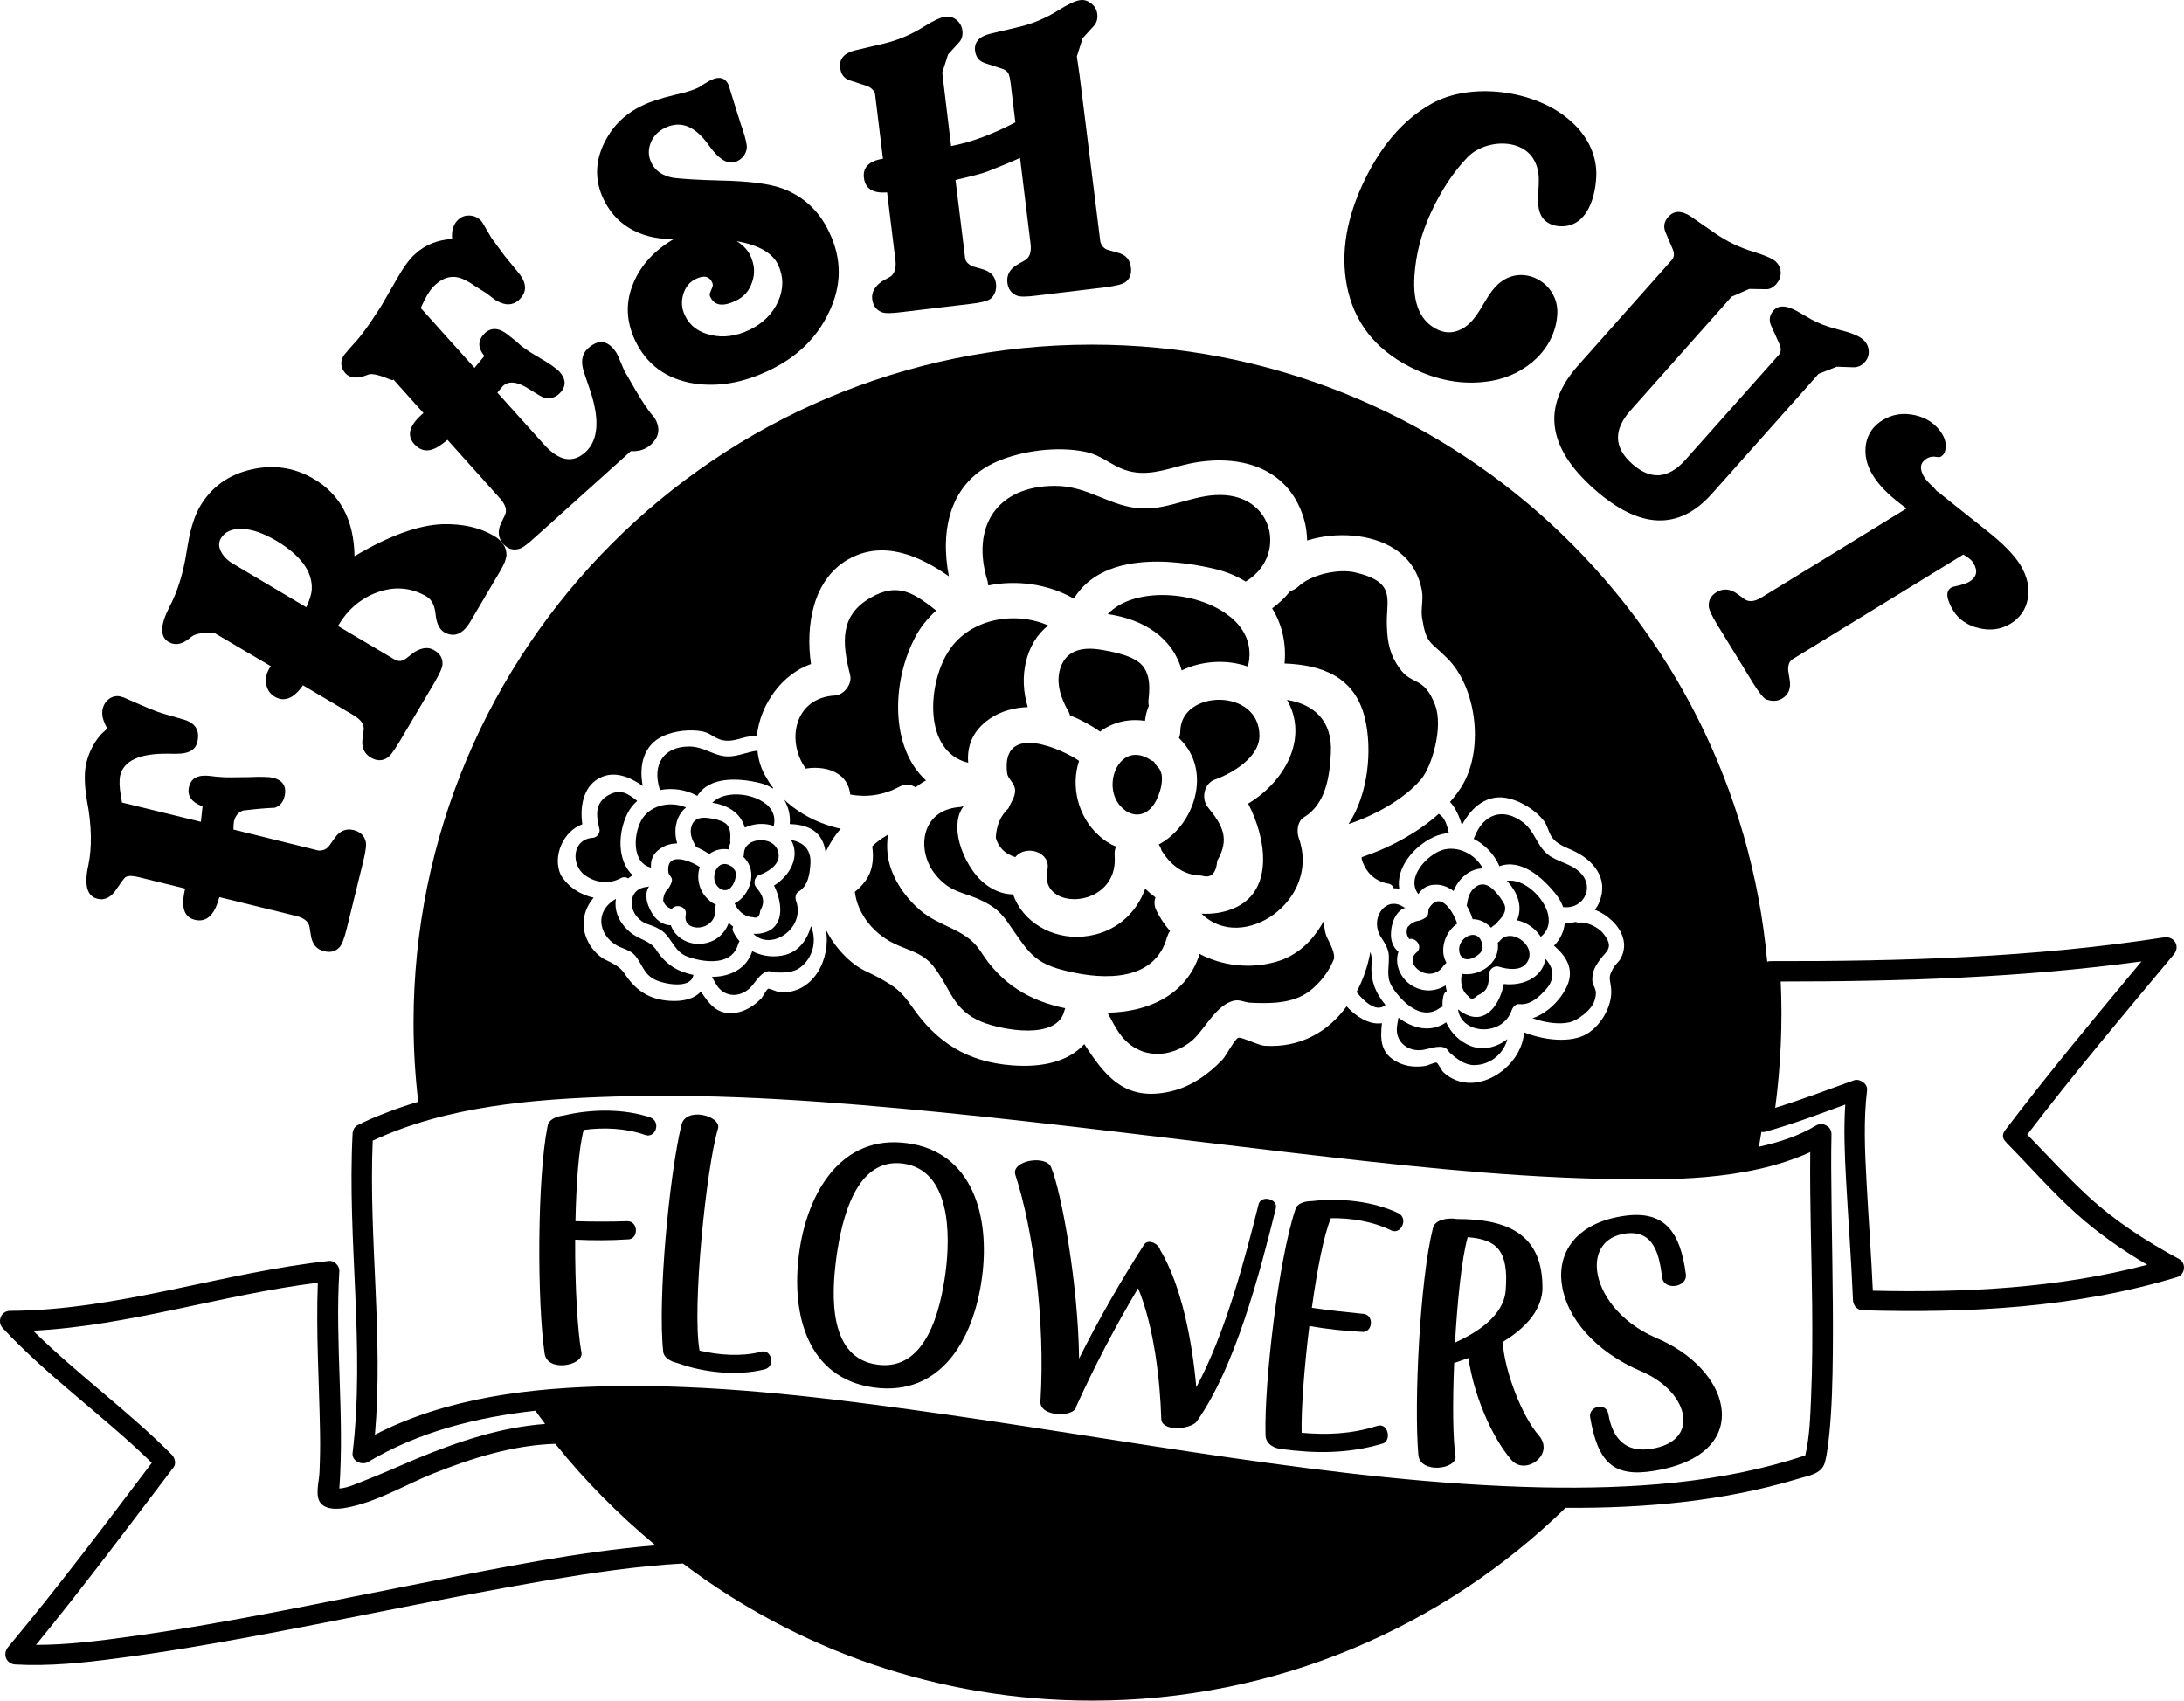 <?xml version="1.0" encoding="UTF-8" standalone="no"?>
<!-- Generator: Adobe Illustrator 21.0.0, SVG Export Plug-In . SVG Version: 6.00 Build 0)  -->

<svg
   xmlns:dc="http://purl.org/dc/elements/1.1/"
   xmlns:cc="http://creativecommons.org/ns#"
   xmlns:rdf="http://www.w3.org/1999/02/22-rdf-syntax-ns#"
   xmlns:svg="http://www.w3.org/2000/svg"
   xmlns="http://www.w3.org/2000/svg"
   xmlns:sodipodi="http://sodipodi.sourceforge.net/DTD/sodipodi-0.dtd"
   xmlns:inkscape="http://www.inkscape.org/namespaces/inkscape"
   version="1.1"
   id="Layer_1"
   x="0px"
   y="0px"
   viewBox="0 0 791.854 616.55"
   xml:space="preserve"
   sodipodi:docname="8018.svg"
   width="791.854"
   height="616.55"
   inkscape:version="0.92.3 (2405546, 2018-03-11)"><defs
   id="defs117" /><sodipodi:namedview
   pagecolor="#ffffff"
   bordercolor="#666666"
   borderopacity="1"
   objecttolerance="10"
   gridtolerance="10"
   guidetolerance="10"
   inkscape:pageopacity="0"
   inkscape:pageshadow="2"
   inkscape:window-width="640"
   inkscape:window-height="480"
   id="namedview115"
   showgrid="false"
   fit-margin-top="0"
   fit-margin-left="0"
   fit-margin-right="0"
   fit-margin-bottom="0"
   inkscape:zoom="0.27314815"
   inkscape:cx="395.83779"
   inkscape:cy="308"
   inkscape:window-x="0"
   inkscape:window-y="0"
   inkscape:window-maximized="0"
   inkscape:current-layer="Layer_1" />
<g
   id="g112"
   transform="translate(-36.162,-123.45)">
	<path
   d="m 68.2,437.1 c -1.6,7.2 -0.5,11.3 3.3,12.2 2.7,0.7 5.1,-0.6 7.1,-3.8 1.4,-2.1 2.4,-3.4 3,-4 1,-0.6 2.5,-0.6 4.6,-0.1 l 17.1,4.2 c -1.6,6.6 -0.5,10.3 3.4,11.3 3.9,1 6.7,-1.2 8.4,-6.3 l 0.6,-1.9 27.7,6.8 c 3,0.7 4.7,2.1 5,4.1 l 0.5,3.1 c 0.5,3.1 2.1,5 4.8,5.6 2.3,0.6 4.2,0.1 5.6,-1.5 0.8,-0.8 1.7,-3.1 2.6,-6.8 l 6,-24.4 c 0.9,-3.7 1.2,-6.1 0.8,-7.3 -0.6,-2 -2,-3.3 -4.3,-3.9 -2.8,-0.7 -5.1,0.3 -6.9,2.9 l -2,2.8 c -1,1.3 -2.3,1.8 -3.9,1.7 l -30.8,-7.6 c 0,-1.5 0.1,-2.5 0.2,-3 0.5,-2 1.6,-3.3 3.3,-3.9 5,-0.6 8.8,-0.9 11.5,-1 1.8,-0.6 3,-2 3.5,-4 0.9,-3.7 -0.5,-6 -4.3,-6.9 -1.2,-0.3 -4.1,-0.4 -8.7,-0.2 -5.3,0.1 -8.5,0.1 -9.5,0 -1.6,-0.1 -3,-0.2 -4.2,-0.4 -4.5,-0.6 -7.2,0.7 -7.9,3.9 -0.8,3.2 0.9,5.6 4.9,7.1 l -0.6,5.6 -28.6,-7 -0.4,-2.3 c -0.6,-3.3 -0.6,-5.8 -0.3,-7.4 1.3,-5.5 7.1,-8.1 17.3,-8 3.3,0.1 5.4,0 6.4,-0.3 2.3,-0.5 3.8,-1.8 4.3,-3.9 1,-4.2 -0.6,-6.9 -5,-8.2 l -7.3,-2.1 c -2.5,-0.7 -6.7,-2.5 -12.8,-5.2 -1,-0.5 -1.9,-0.8 -2.6,-1 -1.5,-0.4 -2.9,-0.1 -4.1,0.7 -1.3,0.9 -2.1,2.1 -2.5,3.7 -0.5,2.1 0.1,4.5 1.7,7.2 -1.2,1 -2.2,1.9 -2.9,2.8 -2.3,2.8 -3.8,6 -4.7,9.5 -0.8,3.2 -0.8,7.6 0.1,13.3 1.9,9.7 1.9,17.7 0.6,23.9 z"
   id="path2"
   inkscape:connector-curvature="0" />
	<path
   d="m 97.3,356.2 c 2.4,1.4 5,0.9 7.9,-1.6 1.2,-1.1 3.1,-1.6 5.6,-1.7 1.1,0 2.2,0.1 3.4,0.2 l 20.2,11.9 c -0.2,0.3 -0.3,0.5 -0.5,0.6 l -0.2,0.4 c -1,1.8 -1.4,3.6 -1,5.6 0.4,2 1.4,3.4 3,4.4 3.5,2.1 7,0.7 10.3,-4.1 l 18.4,10.9 c 2.7,1.6 3.9,3.4 3.6,5.4 l -0.4,3.1 c -0.4,3.1 0.6,5.4 3,6.8 2,1.2 4,1.3 5.8,0.2 1.1,-0.6 2.5,-2.5 4.5,-5.8 l 12.8,-21.6 c 1.9,-3.3 2.9,-5.5 2.9,-6.7 0.1,-2.1 -0.9,-3.8 -3,-5 -2.1,-1.3 -4.6,-1 -7.4,0.8 l -2.7,2.1 c -1.4,1.1 -2.8,1.3 -4.2,0.5 l -20.6,-12.2 c 3.4,-5.8 8.1,-9.9 14,-12.1 6.4,-2.4 12.5,-1.9 18.1,1.4 1.9,1.1 3,3.3 3.3,6.5 0.3,3.2 1.4,5.4 3,6.4 3.6,2.1 6.8,0.9 9.6,-3.8 l 10.8,-18.3 c 1.4,-2.4 2.2,-4.3 2.3,-5.8 0,-2.9 -1.5,-5.2 -4.6,-7 -5.1,-3 -11.3,-4.4 -18.6,-4.2 -8.6,0.3 -19.3,4.1 -31.9,11.6 -0.2,-13 -5.1,-22.4 -14.9,-28.1 -7,-4.1 -14.6,-5.2 -22.7,-3.3 -8.2,1.9 -14.3,6.4 -18.4,13.3 -1.9,3.3 -3.4,7.8 -4.4,13.7 l -0.5,2.9 c -1.2,7.7 -3.3,14.4 -6.2,19.9 -3.4,6.6 -3.5,10.8 -0.3,12.7 z m 18.9,-37.5 c 1.5,-2.5 4,-3.6 7.7,-3.5 3.7,0.1 7.8,1.6 12.3,4.2 8.9,5.3 13.3,11.2 13,17.7 -0.1,1.8 -0.8,4 -2,6.5 l -26.6,-15.8 c -2,-1.2 -3.5,-2.7 -4.3,-4.4 -0.9,-1.7 -0.9,-3.3 -0.1,-4.7 z"
   id="path4"
   inkscape:connector-curvature="0" />
	<path
   d="m 169.3,259.4 c 1,-0.5 2.4,-0.4 4.4,0.2 0.5,0.1 1.9,0.6 4.1,1.5 1,0.3 1.2,0.2 0.7,-0.4 l 11.2,12.5 -0.8,0.7 c -4.4,4 -5.3,7.5 -2.5,10.6 2.3,2.5 5,2.9 8.1,1.2 1.2,-0.7 2.5,-1.6 3.9,-2.8 l 19,21.2 c 2.1,2.3 2.7,4.4 1.8,6.2 l -1.4,2.9 c -1.3,2.8 -1,5.3 0.8,7.4 1.6,1.8 3.4,2.4 5.5,1.9 1.2,-0.2 3.2,-1.6 6,-4.2 L 264.9,287 c 2.9,0.2 5.3,-0.6 7.2,-2.3 3.2,-2.9 3.6,-6.2 1.3,-9.9 -2.1,-2.3 -4.3,-5.6 -6.8,-9.9 -1.5,-2.6 -2.9,-5 -4.1,-7.1 l -2.3,-5.4 c -0.4,-0.9 -1,-1.8 -1.8,-2.7 -2.7,-3 -5.7,-3 -9.1,0.1 -2.2,2 -2.7,4.9 -1.3,8.9 l 2.1,6.2 c 3.6,10.7 3,18.2 -1.7,22.5 -4.6,4.1 -9.5,3.2 -14.8,-2.6 l -17.1,-19 c 1.1,-1.4 1.8,-2.2 2.1,-2.5 2.1,-1.9 5.4,-1.5 9.7,1.4 2.7,1.7 4.4,2.7 5.1,2.9 2,0.5 3.8,0.1 5.3,-1.2 2.8,-2.5 2.9,-5.3 0.3,-8.2 -1.2,-1.3 -3.7,-3 -7.5,-5.2 -3.8,-2.2 -6.4,-4 -7.8,-5.5 -1.3,-1 -2.3,-1.8 -2.9,-2.3 -3.4,-2.9 -6.3,-3.2 -8.7,-1.1 -2.7,2.5 -2.9,5.3 -0.3,8.4 l -3.6,4.3 -19.5,-21.7 c 1.9,-4.2 3.6,-7 5.3,-8.4 3.5,-3.2 7.2,-3.7 11,-1.6 1.6,0.8 2.6,1.5 3.3,2 2.5,1.6 4,2.5 4.3,2.7 2.3,1.8 3.5,2.7 3.7,2.7 3.1,1.8 5.7,1.7 7.9,-0.2 3.1,-2.8 3.1,-6.1 0,-9.9 l -5,-6.1 -4.8,-6.5 -2.7,-4.6 c -0.5,-0.9 -0.9,-1.5 -1.1,-1.7 -1,-1.1 -2.4,-1.8 -4,-1.9 -1.6,-0.1 -3,0.3 -4.2,1.4 -1.8,1.6 -2.6,4 -2.3,7.1 -5.3,0.3 -9.8,2.1 -13.5,5.5 -1.9,1.7 -3.9,4.4 -6.1,8.2 l -6,10.4 c -0.7,1.2 -2.1,3.2 -4,6.1 -2,2.9 -3.6,5 -4.9,6.5 -2.4,2.6 -3.9,4.4 -4.7,5.4 -1.5,2.3 -1.3,4.5 0.5,6.6 1.7,1.8 4.4,2 7.9,0.6 z"
   id="path6"
   inkscape:connector-curvature="0" />
	<path
   d="m 271,209 c 2.4,0.7 5.5,1.1 9.3,1.2 -6.9,4.1 -11.7,9.3 -14.4,15.7 -3,6.9 -2.8,13.8 0.5,20.9 4.2,8.9 11.4,14.1 21.5,15.7 8.8,1.3 17.9,-0.3 27.2,-4.8 9.9,-4.7 17.1,-11.6 21.5,-20.8 4.8,-9.8 4.9,-19.5 0.2,-29.3 -3.6,-7.6 -9.2,-12.9 -16.9,-15.8 -4.6,-1.7 -12.1,-2.7 -22.5,-2.9 -8.4,-0.2 -14.1,-0.6 -17.2,-1 -3.8,-0.7 -6.5,-2.5 -7.9,-5.5 -1.1,-2.3 -1.2,-4.7 -0.2,-7.2 1,-2.5 2.8,-4.3 5.4,-5.5 5.6,-2.6 10.8,-0.5 15.7,6.5 3.8,5.3 7.2,7.2 10.2,5.7 1.9,-0.9 3.1,-2.4 3.5,-4.5 0.2,-1.1 -0.3,-3.5 -1.5,-7.1 -0.2,-0.4 -0.8,-2.3 -1.9,-5.8 -1.9,-6.1 -3,-9.6 -3.2,-10.3 -1.2,-2.6 -3.4,-3.2 -6.4,-1.7 l -0.4,0.2 -3.1,1.8 c 0,0.1 -0.4,0.4 -1,0.7 -1.5,0.7 -3.2,1.3 -5.1,1.8 l -3.7,0.9 c -4.9,1.2 -8.7,2.4 -11.5,3.8 -6.6,3.1 -11.3,7.9 -14.3,14.5 -2.9,6.5 -2.9,13 0.2,19.5 3.3,6.8 8.6,11.2 16,13.3 z m 12.9,21.1 c 0.8,-2.6 2.3,-4.5 4.7,-5.6 2.8,-1.3 4.7,-0.9 5.7,1.2 0.4,0.7 0.4,1.5 0,2.2 l -0.6,1.5 c -0.3,0.6 -0.3,1.2 0,1.7 1.5,3.2 4.6,3.6 9.2,1.4 3,-1.4 5,-3.7 6,-6.9 1.1,-3.2 0.8,-6.3 -0.7,-9.5 -0.9,-1.9 -2.5,-3.7 -4.9,-5.2 8,1.4 13,4.3 15,8.6 2,4.3 2,8.7 0,13.2 -2,4.5 -5.5,8 -10.5,10.4 -4.7,2.2 -9.4,2.9 -13.9,1.8 -4.5,-1 -7.7,-3.4 -9.4,-7.1 -1.2,-2.4 -1.4,-5 -0.6,-7.7 z"
   id="path8"
   inkscape:connector-curvature="0" />
	<path
   d="m 344.3,152.6 6.1,2 c 1.5,0.5 2.5,1.5 3,2.7 l 2.9,23.7 c -5.1,0.8 -7.4,3.2 -6.9,7 0.5,3.9 3.3,5.6 8.4,5.2 l 3,24.5 c 0.4,3 -0.3,5 -1.9,6.1 l -2.9,1.6 c -2.7,1.9 -3.9,4 -3.6,6.5 0.3,2.3 1.4,3.9 3.4,4.7 1.1,0.5 3.5,0.5 7.3,0 l 25.1,-3 c 3.6,-0.4 5.9,-1 7.1,-1.8 1.6,-1.4 2.2,-3.2 2,-5.4 -0.3,-2.8 -2,-4.6 -5.1,-5.4 l -3.1,-0.9 c -1.8,-0.7 -2.8,-1.7 -3,-3 l -3.5,-28.4 c 6,-1.4 10,-2.4 11.9,-3.2 4.3,-1.7 8.2,-3.3 11.5,-4.8 l 3.8,31 c 0.4,3.1 -0.3,5.1 -2,6.1 l -2.8,1.6 c -2.7,1.6 -3.9,3.7 -3.6,6.5 0.3,2.3 1.4,3.9 3.4,4.7 1.1,0.5 3.5,0.5 7.3,0 l 24.9,-3 c 3.8,-0.5 6.1,-1.1 7.1,-1.8 1.7,-1.2 2.4,-3 2.1,-5.4 -0.3,-2.9 -2,-4.7 -5,-5.4 l -3.2,-0.9 c -1.5,-0.4 -2.5,-1.5 -2.9,-3.1 l -7.5,-60.2 -1,-6.9 2.1,-6.6 4,-4.4 c 1.1,-1.2 1.5,-2.6 1.3,-4.4 -0.2,-1.5 -0.9,-2.8 -2.2,-3.8 -1.3,-1 -2.6,-1.4 -4,-1.2 -1.7,0.2 -4.4,1.5 -8.1,3.8 -4.3,2.7 -9,4.7 -14,5.9 l -10.6,2.5 c -4,1 -5.8,3.1 -5.4,6.2 0.3,2.2 1.4,3.7 3.5,4.4 l 6.1,2 c 1.6,0.5 2.6,1.4 2.8,2.8 0.1,0.1 0.3,1 0.5,2.6 l 1.7,14.1 c -8.2,4.3 -15.9,7.2 -23.3,8.6 l -3.2,-26.6 2.1,-6.6 4,-4.4 c 1,-1.1 1.4,-2.5 1.2,-4.3 -0.2,-1.5 -0.9,-2.8 -2.1,-3.8 -1.2,-1 -2.6,-1.4 -4.1,-1.2 -1.7,0.2 -4.4,1.5 -8.1,3.8 -4.3,2.7 -9,4.7 -14,5.9 l -10.6,2.5 c -4,1 -5.8,3.1 -5.4,6.2 0.2,2.5 1.4,4 3.5,4.7 z"
   id="path10"
   inkscape:connector-curvature="0" />
	<path
   d="m 549.9,257.7 c 9.1,4.1 18.1,5.4 27.2,3.8 12,-2.1 23.1,-11.4 23.7,-24.4 0.5,-11.3 -12.9,-18.6 -21.6,-10.5 -5.4,5 -7.1,14.2 -14.6,16.8 -2.3,0.8 -4.6,0.7 -6.9,-0.3 -6.5,-2.9 -9.4,-9.5 -8.7,-19.7 0.5,-7.6 2.4,-15.1 5.9,-22.7 3.7,-8.1 8.2,-14.9 13.4,-20.3 4.3,-4.4 12.1,-6.1 17.9,-4 4.5,1.6 7,5.1 7.7,9.7 0.8,4.9 -1.3,11.2 1.1,15.6 1.8,3.3 6,4.3 9.5,3.6 3.1,-0.6 5.3,-2.5 6.9,-5 2.3,-3.6 3.3,-8.5 3.5,-12.5 0.5,-8.4 -3.6,-15.8 -10,-21.1 -12.7,-10.8 -35.7,-13.5 -49.6,-5.7 -10.6,5.9 -19,15.9 -25.4,29.9 -6.2,13.8 -7.8,26.5 -4.9,38.4 3.2,12.9 11.5,22.3 24.9,28.4 z"
   id="path12"
   inkscape:connector-curvature="0" />
	<path
   d="m 642.6,213.7 c 0.7,1.6 0.6,2.9 -0.2,3.9 l -34.2,38.5 c -13,14.7 -11.1,29.5 5.9,44.6 16.5,14.7 30.8,15.2 42.8,1.7 l 34,-38.2 4.6,-5.2 6.6,-2.6 6.1,0.2 c 1.6,0 3,-0.6 4.1,-1.9 1,-1.1 1.5,-2.5 1.4,-4.1 -0.1,-1.6 -0.8,-2.9 -2,-4 -1.5,-1.4 -4.6,-2.6 -9.1,-3.7 -3.9,-1 -7.1,-2.2 -9.6,-3.6 l -5.2,-3 c -3.9,-2.2 -6.8,-2.3 -8.6,-0.3 -1.5,1.7 -1.8,3.6 -0.8,5.7 l 2.8,6.2 c 0.8,1.7 0.8,3.1 0,4.1 l -33.9,38.1 c -6.2,7 -12.7,7.5 -19.4,1.5 -6.6,-5.9 -6.8,-12.3 -0.6,-19.3 L 664,231 l 6.4,-2.8 5.9,0.1 c 1.5,0.1 2.8,-0.6 4,-2 1,-1.2 1.5,-2.5 1.5,-4.1 -0.1,-1.6 -0.7,-2.9 -1.8,-3.9 -1.3,-1.2 -4,-2.3 -8.2,-3.6 -4.9,-1.5 -9.5,-3.7 -13.7,-6.6 l -8.8,-6.1 c -3.4,-2.3 -6.2,-2.3 -8.3,0.1 -1.5,1.7 -1.8,3.5 -1,5.5 z"
   id="path14"
   inkscape:connector-curvature="0" />
	<path
   d="m 715.3,295.9 c 2,3.3 5.4,6.8 10,10.3 l 2.1,1.6 -52.3,32.1 c -2.7,1.7 -4.8,1.9 -6.4,0.8 l -2.6,-1.9 c -2.6,-1.9 -5.1,-2.1 -7.5,-0.7 -2,1.2 -3,2.9 -2.9,5 0,1.2 1,3.4 3,6.7 l 13.2,21.5 c 2,3.2 3.5,5.1 4.6,5.7 2.2,0.8 4.1,0.7 5.8,-0.3 2.4,-1.4 3.3,-3.8 2.7,-7 l -0.5,-3.2 c -0.1,-1.9 0.4,-3.3 1.5,-4 l 62,-38 c 1.9,1.1 3.1,2.1 3.6,3 1.8,2.9 1.3,5.2 -1.5,6.9 -0.9,0.5 -2.5,1.1 -5,1.6 -0.6,0.1 -1.1,0.3 -1.5,0.5 -2.1,1.3 -1.8,4.1 0.8,8.4 2,3.2 5.1,5.3 9.3,6.3 4.2,1 8,0.4 11.2,-1.5 3.7,-2.2 5.8,-5.3 6.5,-9.3 0.7,-3.9 -0.2,-7.9 -2.7,-12.1 -2.3,-3.7 -6.4,-7.9 -12.4,-12.6 l -17.7,-14.1 c 0.3,0.5 -0.2,-0.1 -1.6,-1.7 -1.5,-1.3 -2.6,-2.5 -3.2,-3.5 -1.8,-3 -1.5,-5.2 0.9,-6.7 0.8,-0.5 1.7,-0.7 2.6,-0.7 l 2,0.2 c 0.1,0 0.4,-0.1 0.7,-0.3 1,-0.6 1.5,-1.7 1.6,-3.3 0.1,-1.6 -0.3,-3.2 -1.2,-4.7 -2.2,-3.6 -5.5,-5.9 -9.8,-6.9 -4.4,-1 -8.3,-0.4 -11.9,1.8 -3.3,2 -5.3,4.9 -6,8.6 -0.6,3.9 0.2,7.7 2.6,11.5 z"
   id="path16"
   inkscape:connector-curvature="0" />
	<path
   d="m 420.6,365.7 c -1.7,5.4 0.2,10.9 2.9,15.6 0.3,0.5 0.5,1 0.6,1.5 4,1.6 7.7,3.6 10.9,5.9 4.7,-3.5 10.5,-4.8 16.3,-3.9 0.2,-2 0.7,-3.8 1.4,-5.5 -0.2,-0.7 -0.2,-1.5 -0.1,-2.4 0.6,-5.2 0.5,-11.1 -4.6,-14.1 -3.3,-2 -8.5,-3.1 -12.1,-3.7 -6.6,-1.2 -13,-0.4 -15.3,6.6 z"
   id="path18"
   inkscape:connector-curvature="0" />
	<path
   d="m 482.5,347.3 c -0.1,-0.1 -0.3,-0.2 -0.4,-0.3 -11.8,-9.6 -35,-10.9 -44.3,-0.9 13,1.8 23.7,8.7 26.8,20.4 7.2,-3.5 16.2,-4.1 24,-1.4 1.9,-7.4 -0.9,-13.4 -6.1,-17.8 z"
   id="path20"
   inkscape:connector-curvature="0" />
	<path
   d="m 454.6,399.6 c -0.5,-0.2 -0.9,-0.4 -1.4,-0.7 -10.8,-7.1 -17.8,8.8 -10.9,16.7 3.9,4.4 9.1,4.2 12.3,-0.6 2,-3 4.5,-10.4 1.4,-13.4 -0.6,-0.6 -1.1,-1.3 -1.4,-2 z"
   id="path22"
   inkscape:connector-curvature="0" />
	<path
   d="m 516.6,461.2 c -0.3,-1.4 -0.4,-2.8 -0.3,-4.2 -3.8,7.2 -9.6,13 -17.7,15.2 -9.3,2.6 -19.3,1.4 -27.5,-2.9 -4.7,14.9 -18.7,21.1 -33.4,21.3 1.6,2.9 3.1,6 5.1,8.5 6.9,8.6 18.1,8.1 25.8,1.4 4.3,-3.8 8.7,-13.1 15.2,-14.3 2.1,-0.4 3.9,0.8 5.9,0.8 6.9,0.3 15,0.4 21.1,-4.1 4.2,-3.2 7.3,-7.4 9.1,-12 0,-1.8 -0.4,-2.9 -1.4,-5.1 -0.9,-2 -1.5,-2.7 -1.9,-4.6 z"
   id="path24"
   inkscape:connector-curvature="0" />
	<path
   d="m 564.5,458.3 c -0.9,-3 -5.8,-12.6 -10.2,-5.6 -0.5,0.8 0,2 -0.7,2.9 -0.7,0.9 -1.7,1.1 -2.6,1.6 -1.7,0.1 -3.2,0.9 -4.5,2.4 -0.6,1.5 -0.4,2.9 0.6,4.3 2.6,-0.6 5,2.9 2.7,4.8 -5.3,4.4 5.1,12 9.8,4.8 0.3,-0.4 0.7,-0.7 1,-1 -0.5,-0.9 -0.9,-2 -1.1,-3.2 -0.5,-4.2 1.5,-8.6 5,-11 z"
   id="path26"
   inkscape:connector-curvature="0" />
	<path
   d="m 464.1,388.6 c 0,0.9 -0.2,1.7 -0.5,2.4 0.1,0.1 0.2,0.1 0.2,0.2 12.3,12 5.1,31.8 -7.5,38.4 0.4,0.6 0.8,1.4 1,2.2 3.7,5.9 8.5,9 14.5,9.1 3.4,1.1 5.3,-0.7 5.7,-5.4 4.6,-7.9 2,-12.8 -3.4,-19.4 -2.5,-3.1 -1.4,-8.6 2.5,-10 6.1,-2.2 16.1,-7.9 16.2,-15.8 0.1,-17.6 -28.6,-16.9 -28.7,-1.7 z"
   id="path28"
   inkscape:connector-curvature="0" />
	<path
   d="m 533.5,472.4 c 0.1,-1.4 -0.1,-2.7 -0.5,-3.8 -0.9,5.1 -2.6,10 -5,14.5 2.4,3.1 7,7.5 10.2,4.9 0.1,-0.1 0.2,-0.1 0.3,-0.2 -3.7,-4.4 -5.6,-9.2 -5,-15.4 z"
   id="path30"
   inkscape:connector-curvature="0" />
	<path
   d="m 596.8,482 c 3.4,-3.9 2.6,-7.8 -0.3,-10.9 -1.1,6.9 -8.4,9.9 -15.1,9.1 -1.2,6.2 -5.4,13.7 -12.3,11.6 -1.6,-0.5 -3,-1.3 -4.3,-2.4 1.1,9.1 16.2,10.1 19.5,0.2 0.4,-1.1 1.5,-2.3 2.8,-2.1 4,0.4 7.2,-2.7 9.7,-5.5 z"
   id="path32"
   inkscape:connector-curvature="0" />
	<path
   d="m 558.2,488.9 c 0.3,-0.2 0.7,-0.4 1,-0.5 -0.1,-1.3 0,-2.6 0.3,-3.9 0.2,-0.8 0.6,-1.4 1.2,-1.7 -0.2,-0.7 -0.3,-1.4 -0.4,-2.1 -3.7,2.3 -8.3,2.6 -12.5,-0.1 -4.1,-2.7 -6.1,-7.8 -4.6,-12.1 -1.9,-1.5 -2.9,-4 -2.7,-6.9 0.1,-2.5 0.9,-5.4 2.6,-7.3 0.9,-1 1.7,-1.5 2.6,-1.7 -0.3,-0.1 -0.6,-0.2 -0.8,-0.4 -5,-3.2 -9.5,1.2 -9.5,6.2 0.1,3.8 1.8,4.9 3.2,7.7 1.1,2.2 1.2,3.5 1.1,5.8 -0.3,5.3 -0.7,7.2 2.7,11.5 3.8,4.8 9.9,9.8 15.8,5.5 z"
   id="path34"
   inkscape:connector-curvature="0" />
	<path
   d="m 274.2,468 c -2.3,-3.7 -6.4,-3.8 -9.7,-6.7 -2.6,-2.2 -4.7,-5.3 -5.1,-8.8 -0.1,-1.1 -0.1,-2.2 0.1,-3.2 -0.1,0.1 -0.2,0.2 -0.3,0.2 -8.2,4.9 -5.5,14.3 2,17.4 2.2,0.9 4,1.4 5.5,3.3 2.7,3.5 3,6.9 7.8,8.8 2.9,1.2 11.9,3 13,-1.8 0,-0.1 0.1,-0.2 0.1,-0.3 -5.6,-1.1 -10,-3.7 -13.4,-8.9 z"
   id="path36"
   inkscape:connector-curvature="0" />
	<path
   d="m 276.6,449.9 c 0.4,1.5 1.5,2.6 3.1,3.1 1.6,-2.1 5.7,-0.8 5.1,2.1 -1.4,6.7 11.4,6.3 10.7,-2.3 0,-0.5 0.1,-1 0.2,-1.4 -1,-0.4 -1.9,-1 -2.8,-1.9 -3.2,-2.9 -4.4,-7.7 -3,-11.7 -2.5,-1.8 -12.4,-6.3 -11.4,1.9 0.1,1 1.2,1.5 1.3,2.7 0,1.1 -0.6,1.9 -1.1,2.9 -1.3,1.2 -2,2.7 -2.1,4.6 z"
   id="path38"
   inkscape:connector-curvature="0" />
	<path
   d="m 296.3,444.8 c 1.7,1.9 4,1.9 5.4,-0.3 0.9,-1.3 2,-4.5 0.6,-5.9 -0.3,-0.3 -0.5,-0.6 -0.6,-0.9 -0.2,-0.1 -0.4,-0.2 -0.6,-0.3 -4.7,-3 -7.8,4 -4.8,7.4 z"
   id="path40"
   inkscape:connector-curvature="0" />
	<path
   d="m 298.8,421.7 c -1.4,-0.9 -3.7,-1.4 -5.3,-1.6 -2.8,-0.5 -5.7,-0.2 -6.6,2.9 -0.8,2.4 0.1,4.8 1.3,6.8 0.1,0.2 0.2,0.4 0.3,0.7 1.7,0.7 3.4,1.6 4.8,2.6 2.1,-1.6 4.6,-2.1 7.1,-1.7 0.1,-0.9 0.3,-1.7 0.6,-2.4 -0.1,-0.3 -0.1,-0.7 -0.1,-1 0.2,-2.4 0.1,-5 -2.1,-6.3 z"
   id="path42"
   inkscape:connector-curvature="0" />
	<path
   d="m 594.8,463.1 c 2.6,-2.1 3.3,-4.9 2.7,-7.8 0,-0.1 0,-0.1 0,-0.2 -1.5,-6.5 -9.1,-13.3 -15,-12.3 4,4.2 5.8,9.4 3.7,14.3 3.5,0.7 6.7,3 8.6,6 z"
   id="path44"
   inkscape:connector-curvature="0" />
	<path
   d="m 303.8,465.7 c 0.1,-0.4 0.3,-0.7 0.5,-1 -0.9,-1 -1.6,-2.1 -2.2,-3.3 -0.4,-0.8 -0.4,-1.4 -0.1,-2 -0.6,-0.4 -1.1,-0.9 -1.6,-1.4 -1.5,4.1 -5,7.2 -9.9,7.6 -4.9,0.5 -9.7,-2.4 -11.1,-6.7 -2.4,0 -4.8,-1.4 -6.4,-3.7 -1.4,-2.1 -2.6,-4.8 -2.5,-7.4 0.1,-1.3 0.5,-2.2 1,-3 -0.3,0.1 -0.5,0.2 -0.9,0.2 -6,0.6 -6.7,6.9 -3.6,10.7 2.4,2.9 4.5,2.7 7.3,4.1 2.2,1.1 3.1,2 4.5,3.9 3.1,4.4 3.9,6.1 9.3,7.4 5.9,1.5 13.8,1.6 15.7,-5.4 z"
   id="path46"
   inkscape:connector-curvature="0" />
	<path
   d="m 321,469.6 c -4.1,1.1 -8.4,0.6 -12.1,-1.3 -2.1,6.5 -8.2,9.3 -14.6,9.3 0.7,1.3 1.4,2.6 2.2,3.7 3,3.8 7.9,3.6 11.3,0.6 1.9,-1.6 3.8,-5.7 6.7,-6.3 0.9,-0.2 1.7,0.3 2.6,0.4 3,0.1 6.6,0.2 9.2,-1.8 4.7,-3.5 6.1,-9.8 3.9,-15 -1.3,4.9 -4.4,9.1 -9.2,10.4 z"
   id="path48"
   inkscape:connector-curvature="0" />
	<path
   d="m 397.2,427.2 c 1,3.5 3.3,5.8 7.1,7 3.7,-4.7 13.1,-1.9 11.6,4.7 -3.3,15.3 26,14.3 24.4,-5.3 -0.1,-1.2 0.1,-2.3 0.5,-3.2 -2.2,-0.9 -4.4,-2.3 -6.5,-4.3 -7.2,-6.6 -10,-17.5 -6.9,-26.8 -5.8,-4.1 -28.3,-14.4 -26.1,4.4 0.3,2.3 2.8,3.5 2.9,6.2 0.1,2.5 -1.5,4.4 -2.4,6.6 -2.9,2.7 -4.4,6.3 -4.6,10.7 z"
   id="path50"
   inkscape:connector-curvature="0" />
	<path
   d="m 459.3,463.2 c 0.3,-0.9 0.6,-1.6 1.1,-2.2 -2,-2.3 -3.7,-4.8 -5,-7.5 -0.8,-1.7 -0.8,-3.3 -0.3,-4.7 -1.3,-1 -2.6,-2 -3.7,-3.2 -3.4,9.4 -11.3,16.4 -22.6,17.4 -11.2,1 -22,-5.4 -25.3,-15.3 -5.4,0 -10.9,-3.2 -14.6,-8.5 -3.3,-4.7 -5.9,-10.9 -5.6,-16.8 0.1,-3.1 1.1,-5.1 2.3,-6.8 -0.6,0.3 -1.2,0.5 -2,0.5 -13.6,1.3 -15.3,15.7 -8.3,24.4 5.4,6.7 10.3,6.3 16.7,9.4 5,2.4 7.2,4.5 10.2,8.9 7,10 8.8,14 21.2,16.8 13.4,3.2 31.5,3.6 35.9,-12.4 z"
   id="path52"
   inkscape:connector-curvature="0" />
	<path
   d="m 488.7,414.8 c 6.7,12.8 9.6,32.2 -5.8,38.2 -3.6,1.4 -7.3,1.9 -11.1,1.7 14.8,14.7 43.3,-4.9 35.3,-27.3 -0.9,-2.5 -0.6,-6.2 1.9,-7.7 7.9,-4.8 9.3,-14.9 9.7,-23.4 0.6,-11.7 -6.4,-17.6 -15.9,-19.1 8,13.9 -0.9,29.7 -14.1,37.6 z"
   id="path54"
   inkscape:connector-curvature="0" />
	<path
   d="m 391.8,468.5 c -5.3,-8.4 -14.7,-8.7 -22.2,-15.2 -5.8,-5.1 -10.6,-12.2 -11.6,-20 -0.3,-2.5 -0.2,-4.9 0.1,-7.3 -0.2,0.2 -0.4,0.3 -0.7,0.5 -1.9,1.1 -3.6,2.4 -5,3.8 0.6,3.9 0.2,8 -1.5,11 -1.1,2 -2.8,3.9 -4.8,5.5 1,8.1 7,15.8 15.9,19.5 5,2.1 9.1,3.1 12.6,7.5 6.3,8 6.9,15.9 17.7,20.2 6.7,2.7 27.2,6.9 29.8,-4.2 0.1,-0.3 0.2,-0.5 0.3,-0.8 -12.9,-2.7 -23,-8.6 -30.6,-20.5 z"
   id="path56"
   inkscape:connector-curvature="0" />
	<path
   d="m 569.2,502.6 c -3.9,-1.6 -7,-4.7 -8.7,-8.5 -5.7,3.9 -12.2,2.2 -17.3,-1.7 -0.2,1.4 -0.6,2.9 -0.6,4.3 0,4.8 4,7.7 8.5,7.5 2.5,-0.1 6.5,-2.1 9.1,-0.8 0.8,0.4 1.1,1.3 1.8,1.9 2.3,2 5.1,4.2 8.4,4.3 5.9,0.1 10.9,-4 12.3,-9.4 -3.8,2.9 -8.8,4.3 -13.5,2.4 z"
   id="path58"
   inkscape:connector-curvature="0" />
	<path
   d="m 305.9,433 c 0,0.4 -0.1,0.8 -0.2,1.1 0,0 0.1,0.1 0.1,0.1 5.4,5.3 2.2,14 -3.3,16.8 0.2,0.3 0.4,0.6 0.5,1 1.6,2.6 3.7,3.9 6.3,4 1.5,0.5 2.3,-0.3 2.5,-2.4 2,-3.5 0.9,-5.6 -1.5,-8.5 -1.1,-1.3 -0.6,-3.8 1.1,-4.4 2.7,-0.9 7.1,-3.4 7.1,-6.9 0,-7.7 -12.6,-7.4 -12.6,-0.8 z"
   id="path60"
   inkscape:connector-curvature="0" />
	<path
   d="m 275.4,409.9 c 4.6,-0.9 9.5,-0.2 13.6,2.1 4.4,-7.2 15.1,-6.5 22.6,-4.7 1.8,0.4 3.3,1.1 4.7,2 0.1,0 0.1,-0.1 0.2,-0.2 -1,-1.2 -1.8,-2.5 -2.6,-3.9 -1.8,-3 -2.8,-6.3 -3.1,-9.6 -3.6,0.4 -7,2.1 -10.7,2.1 -5.2,-0.1 -8.6,-3.6 -14.1,-3.6 -9.2,0 -13.4,6.5 -10.7,15.3 0,0.1 0.1,0.3 0.1,0.5 z"
   id="path62"
   inkscape:connector-curvature="0" />
	<path
   d="m 314,415 c -0.1,0 -0.1,-0.1 -0.2,-0.1 -5.2,-4.2 -15.3,-4.8 -19.4,-0.4 5.7,0.8 10.4,3.8 11.8,9 3.2,-1.5 7.1,-1.8 10.5,-0.6 0.8,-3.4 -0.5,-6 -2.7,-7.9 z"
   id="path64"
   inkscape:connector-curvature="0" />
	<path
   d="m 314.1,461.3 c -1.6,0.6 -3.2,0.8 -4.8,0.7 6.5,6.5 19,-2.1 15.5,-11.9 -0.4,-1.1 -0.3,-2.7 0.9,-3.4 3.5,-2.1 4.1,-6.5 4.3,-10.3 0.3,-5.1 -2.8,-7.7 -7,-8.4 3.4,6.1 -0.5,13 -6.2,16.5 2.8,5.6 4.1,14.1 -2.7,16.8 z"
   id="path66"
   inkscape:connector-curvature="0" />
	<path
   d="m 322.5,422.2 c 5.8,0.2 11.1,2 12.7,8.6 0.1,0.5 0.2,1.1 0.3,1.6 1.4,-3 3.2,-5.9 5.5,-8.5 -7.6,-1.6 -14.8,-5.2 -20.5,-10.5 1.5,2.6 2.3,5.6 2,8.8 z"
   id="path68"
   inkscape:connector-curvature="0" />
	<path
   d="m 272.2,438 c -0.2,-2.6 0.6,-5.1 3.4,-6.9 1.8,-1.3 3.9,-1.8 6.1,-1.9 -1.5,-4.8 -0.4,-10.1 3.2,-13 -5.3,-2.3 -12.3,-1.1 -15.7,3.8 -3.4,5.1 -4.3,16.2 3,18 z"
   id="path70"
   inkscape:connector-curvature="0" />
	<path
   d="m 340.1,404.1 c 2.4,1.6 3.7,3.8 4.2,6.5 0.1,0.3 0.1,0.6 0.1,0.9 5.9,1.1 12,0.3 17.8,-2.8 2.3,-1.2 4.3,-0.9 5.9,0.2 1.2,-0.9 2.4,-1.8 3.8,-2.5 -12.9,-11.8 -12.5,-35.2 -4.2,-51.4 2,-4 4.8,-7.4 7.9,-10.2 -7.9,-6.2 -13.8,-10.4 -23.7,-4.7 -11.3,6.4 -10.5,16.3 -7.5,28.1 0.8,3.2 -2.2,7.2 -5.5,7.4 -14.9,0.8 -17.7,16.7 -10.6,26.5 4.2,-0.7 8.7,-0.1 11.8,2 z"
   id="path72"
   inkscape:connector-curvature="0" />
	<path
   d="m 248.3,440.8 c 4,2.8 8.7,3.3 13,1 1,-0.5 1.9,-0.4 2.6,0.1 0.5,-0.4 1.1,-0.8 1.7,-1.1 -5.7,-5.2 -5.5,-15.4 -1.9,-22.5 0.9,-1.8 2.1,-3.2 3.5,-4.5 -3.5,-2.7 -6,-4.5 -10.4,-2.1 -4.9,2.8 -4.6,7.1 -3.3,12.3 0.4,1.4 -1,3.2 -2.4,3.2 -7.6,0.5 -8,9.9 -2.8,13.6 z"
   id="path74"
   inkscape:connector-curvature="0" />
	<path
   d="m 578.3,446.7 c -1.9,-2.1 -4.3,-3.6 -7,-1.8 -2.1,1.4 -2.9,3.8 -3.2,6.1 0,0.3 -0.1,0.5 -0.2,0.7 0.9,1.6 1.7,3.3 2.2,5 2.6,0 4.9,1.2 6.7,3.1 0.6,-0.6 1.3,-1.1 2,-1.5 0.1,-0.3 0.3,-0.6 0.6,-0.9 1.6,-1.6 3.2,-3.7 2.2,-6.1 -0.8,-1.6 -2.2,-3.4 -3.3,-4.6 z"
   id="path76"
   inkscape:connector-curvature="0" />
	<path
   d="m 579.8,437.5 c 7.9,-2.9 15.8,4.2 20.6,10.3 1.1,1.4 1.9,2.9 2.5,4.5 7.6,1 12.1,-7.9 5.3,-13.3 -3.2,-2.6 -7.6,-3.2 -10.9,-5.8 -4,-3.3 -4.6,-8.2 -8.8,-11.5 -7.3,-5.7 -14.6,-3.2 -17.8,5.4 -0.1,0.2 -0.2,0.3 -0.2,0.5 4,2 7.5,5.6 9.3,9.9 z"
   id="path78"
   inkscape:connector-curvature="0" />
	<path
   d="m 565.2,467.9 c 0.1,2.6 2,3.9 4.4,3.1 1.5,-0.5 4.4,-2.3 4.1,-4.2 -0.1,-0.4 0,-0.7 0,-1.1 -0.1,-0.2 -0.2,-0.4 -0.3,-0.6 -1.7,-5.4 -8.5,-1.8 -8.2,2.8 z"
   id="path80"
   inkscape:connector-curvature="0" />
	<path
   d="m 607.5,457.7 c -1.3,0.3 -2.6,0.4 -4,0.4 -0.3,3 -1.6,5.9 -3.9,8.2 4.4,3.8 7.5,8.5 4.7,14.7 -2.1,4.7 -7.1,9.9 -12.5,11.6 4.1,1.5 9.4,2.4 13.4,1.5 2.7,-0.6 8,-4.3 9.1,-7.9 1.5,-4.7 -1,-4.7 -0.8,-8 0.1,-2.7 1,-4.4 2.6,-6.6 2.4,-3.4 5.6,-4.4 1.3,-9.8 -1.8,-2.2 -5.8,-4.1 -8.5,-3.9 -0.5,0.1 -1,0 -1.4,-0.2 z"
   id="path82"
   inkscape:connector-curvature="0" />
	<path
   d="m 580,464.5 c -0.3,0.3 -0.5,0.5 -0.8,0.7 0,0 0,0.1 0,0.1 1,7.5 -6.9,12.3 -13,11.2 0,0.3 -0.1,0.7 -0.2,1.1 -0.3,3 0.5,5.4 2.5,7 0.9,1.3 2,1.2 3.4,-0.3 3.7,-1.5 4.1,-3.9 4.1,-7.6 0,-1.7 1.8,-3.3 3.6,-2.8 2.7,0.9 7.7,1.7 9.9,-1.1 4.7,-5.9 -5.3,-13.5 -9.5,-8.3 z"
   id="path84"
   inkscape:connector-curvature="0" />
	<path
   d="m 394.5,335.7 c 10.4,-2.1 21.8,-0.5 31,4.8 10,-16.4 34.4,-14.8 51.5,-10.7 4,1 7.6,2.5 10.8,4.5 15,-9 10.5,-31.3 -9.2,-31.4 -9.5,-0.1 -18.2,5.1 -27.8,4.9 -11.8,-0.2 -19.7,-8.2 -32.1,-8.2 -21.1,0 -30.7,14.8 -24.4,34.8 0,0.5 0.1,0.9 0.2,1.3 z"
   id="path86"
   inkscape:connector-curvature="0" />
	<path
   d="m 387.2,400 c -0.5,-5.9 1.5,-11.6 7.7,-15.9 4.2,-2.9 9,-4.1 13.9,-4.3 -3.4,-11 -0.8,-23.1 7.4,-29.6 -12.1,-5.3 -28,-2.5 -35.7,8.7 -8,11.6 -10,37 6.7,41.1 z"
   id="path88"
   inkscape:connector-curvature="0" />
	<path
   d="m 501.9,364 c 13.3,0.5 25.4,4.6 29.1,19.7 2.8,11.4 1.3,27.7 -5.9,38.5 9.5,-3.1 20.2,-9.1 26.2,-16.1 4.1,-4.8 8.2,-19.1 5.2,-27 -4,-10.6 -8.3,-7 -12.8,-13.2 -3.6,-5 -4.5,-9.3 -4.7,-15.5 -0.4,-9.5 3.8,-15.8 -11.4,-19.4 -6.3,-1.5 -16.2,0.8 -20.7,5.1 -1,0.9 -2,1.4 -2.9,1.6 -1.9,2.4 -4.1,4.5 -6.6,6.3 3.5,5.6 5.2,12.6 4.5,20 z"
   id="path90"
   inkscape:connector-curvature="0" />
	<path
   d="m 529.9,435 c 1.4,4.7 4.8,8 9.6,8.8 1.1,0.2 1.7,0.9 2,1.7 0.7,0 1.3,0 2,0.2 -1.3,-7.6 5.3,-15.5 12.5,-18.8 1.8,-0.8 3.6,-1.3 5.5,-1.4 -0.8,-3.1 -1.4,-5.6 -3.7,-7 -7.8,7 -18.2,12.5 -27.9,15.7 -0.1,0.3 0,0.6 0,0.8 z"
   id="path92"
   inkscape:connector-curvature="0" />
	<path
   d="m 550.4,447.6 c 1.4,-2.2 3.7,-3.6 6.9,-3.4 2.2,0.1 4.2,1 5.9,2.3 1.8,-4.7 6,-8.2 10.6,-8.2 -2.7,-5.1 -8.9,-8.4 -14.7,-6.7 -5.7,1.9 -13.3,10.1 -8.7,16 z"
   id="path94"
   inkscape:connector-curvature="0" />
	<path
   d="m 826.2,579.9 c -11.8,-6.4 -23,-13.6 -32.9,-22.7 -7.7,-7.1 -14.8,-14.9 -22.1,-22.4 17,-22.3 35.1,-43.7 53.1,-65.3 2.5,-3 0.1,-6.8 -3.6,-6.2 -47,7.3 -95.2,8.7 -142.7,8.6 -0.4,0 -0.7,0.1 -1.1,0.2 C 665.6,346.7 560.3,248.4 432,248.4 c -135.8,0 -245.9,110.1 -245.9,245.9 0,9.7 0.6,19.2 1.7,28.6 -4.4,1.3 -8.7,2.8 -13,4.5 -3.1,1.2 -6.1,2.5 -9,4 -1.2,0.6 -1.8,2 -1.8,3.2 -2,38.6 4.6,77.2 0,115.7 -0.3,2.9 3.4,4.5 5.6,3.2 18.4,-11 39.3,-16.2 60.7,-18.6 1.1,1.6 2.3,3.2 3.5,4.8 -16.2,1.2 -31.6,6.4 -46.6,12.6 -6.4,2.7 -12.8,5.6 -19.3,8.1 -2,0.8 -6,2.6 -8.7,2.7 1.9,-26.2 -1.6,-52.5 0,-78.8 0.1,-1.9 -1.8,-3.9 -3.7,-3.7 -38.9,4.2 -76.3,17.9 -115.7,18.1 -3.3,0 -4.8,4 -2.6,6.3 16.6,17.8 36.6,31.8 54,48.8 -17,22.5 -34,45.1 -52.1,66.8 -2.1,2.5 -0.7,6.1 2.6,6.3 12.2,0.7 24.6,-0.6 36.7,-2.2 16.4,-2.1 32.7,-4.9 49,-7.9 35.7,-6.6 71.3,-14.3 107.1,-20.4 16.3,-2.7 32.7,-5.2 49.2,-6.1 0,0 0.1,0 0.1,0 41.2,31.2 92.6,49.7 148.3,49.7 66.8,0 127.4,-26.7 171.7,-69.9 28.4,0.2 56.9,-2.3 83.9,-10.4 3.8,-1.2 8.9,-1.7 10.1,-6 0.9,-3.3 1.2,-6.8 1.6,-10.2 1,-9.9 1.2,-19.9 1.3,-29.9 0.2,-22.3 -0.5,-44.6 -0.6,-66.9 0,-4 0,-8 0.1,-12 0,-1.6 -0.8,-2.7 -1.9,-3.2 -1,-0.6 -2.3,-0.8 -3.7,0 -6.3,3.8 -13.4,6.1 -20.7,7.7 0.3,-1.8 0.6,-3.6 0.9,-5.4 0.5,0.1 1.1,0.1 1.6,-0.1 9.8,-2.7 19.3,-6.3 28.8,-9.8 -0.6,9.1 -0.2,18.4 0.3,27.5 0.8,14.5 1.9,28.9 2.5,43.4 0.1,2.1 1.6,3.7 3.7,3.7 38.1,1.1 77,-0.9 113.7,-12 2.9,-0.7 3.7,-5 0.8,-6.6 z M 247.3,422.3 c -0.9,-6.1 0.2,-13.4 5.9,-16.6 5.5,-3.1 11.3,-0.6 16,2.7 -1.4,-7.2 0.1,-14.9 7.6,-18.2 4,-1.8 9.6,-2.4 13.9,-1.6 2.7,0.5 3.9,2 6.4,2.9 3.2,1.2 6.3,0 9.4,-0.8 1.4,-0.3 2.8,-0.5 4.1,-0.6 1.2,-11.2 9,-22.2 19.6,-25.9 -2,-13.8 0.6,-30.5 13.4,-37.9 12.6,-7.2 25.8,-1.5 36.6,6.1 -3.2,-16.5 0.1,-34.1 17.4,-41.6 9.2,-4 21.9,-5.6 31.8,-3.6 6.1,1.2 9,4.6 14.6,6.6 7.4,2.6 14.4,0 21.4,-1.8 17.9,-4.4 37.5,-0.5 43.5,19.5 0.8,2.6 1.1,5.3 1.2,7.9 10.6,-3.3 23.5,-2.4 31.9,3.2 5.4,3.6 8.5,8.6 9.7,15 0.6,3.4 -0.5,6.9 0.1,10.1 1.5,9.3 2.9,8.2 9.1,14.4 10.5,10.5 13.2,32.1 5.9,45.3 -1.3,2.4 -3,4.6 -4.9,6.8 2.1,2.3 3.4,5.3 4.3,8.4 3.4,-6.5 9.3,-11.7 17.3,-9.6 4.3,1.1 9,4 11.9,7.4 1.8,2 1.9,4 3.2,6.2 1.8,2.9 5,3.9 7.8,5.2 7.3,3.3 13.1,10 9.7,18.5 -0.4,1.1 -1,2.1 -1.7,3 4.5,1.7 8.7,5.5 10.1,9.8 0.9,2.7 0.6,5.3 -0.7,7.8 -0.7,1.3 -2,2.2 -2.7,3.5 -2,3.6 -1.2,3.6 -0.8,7.4 0.7,6.5 -4.2,14.6 -10.2,17.2 -6.1,2.6 -15,1.3 -21.4,-1.3 0,0.1 0,0.2 0,0.4 -1,12.6 -18,24.1 -29.1,14.2 -0.8,-0.7 -2,-3.4 -2.6,-3.6 -0.5,-0.2 -3.3,1.1 -4,1.2 -3.2,0.5 -6.6,0.3 -9.6,-1.1 -6.9,-3.2 -6.8,-8.5 -6.2,-14.4 -3.9,0.6 -7.7,-1.4 -11.1,-4.4 -0.6,-0.6 -1.2,-1.1 -1.7,-1.7 -6.6,9.1 -16.7,15.1 -29.6,14.3 -2.4,-0.1 -8.5,-3.3 -9.7,-2.9 -1.1,0.3 -4.5,6.6 -5.6,7.8 -5,5.3 -11.4,9.9 -18.7,11.6 -16.8,4 -24.1,-5.7 -31.5,-17.1 -6,6.6 -15.8,8.5 -26.1,7.7 -16.3,-1.2 -27.4,-8.3 -36.4,-21.3 -4,-5.7 -5.9,-7.1 -12.2,-10.6 -3.9,-2.1 -6,-2.6 -9.5,-5.4 -3.9,-3.2 -7.2,-7.3 -9.5,-11.9 1.9,10.5 -4.5,23.4 -16.6,22.7 -1.1,-0.1 -3.7,-1.4 -4.3,-1.3 -0.5,0.1 -2,2.9 -2.4,3.4 -2.2,2.3 -5,4.3 -8.2,5.1 -7.3,1.7 -10.6,-2.5 -13.8,-7.5 -2.6,2.9 -6.9,3.7 -11.4,3.4 -7.2,-0.5 -12,-3.6 -15.9,-9.3 -1.7,-2.5 -2.6,-3.1 -5.3,-4.6 -1.7,-0.9 -2.6,-1.1 -4.2,-2.4 -2.7,-2.2 -4.6,-5.3 -5.4,-8.6 -1,-4.8 0.4,-9.1 3.3,-12.5 -4.8,-1 -9.3,-3.9 -11.9,-8.2 -3.2,-6.9 1,-16 7.8,-18.4 z m -58.7,275.2 c -34.8,6.8 -69.5,14.3 -104.6,19.2 -11.5,1.6 -23.1,3.1 -34.8,3.1 17.2,-21 33.5,-42.8 49.9,-64.4 1,-1.3 0.5,-3.4 -0.6,-4.5 -15.9,-16 -34.3,-29.2 -50.3,-45 35,-1.8 68.5,-13.1 103.2,-17.4 -0.7,18.1 0.5,36.2 0.8,54.4 0.1,4.8 0,9.5 -0.2,14.3 -0.1,3.2 -1.8,8.7 0.5,11.3 2.1,2.4 6.2,2.1 9,1.6 10.9,-1.9 21.3,-8.2 31.4,-12.3 14.3,-5.7 29.1,-10.4 44.6,-10.9 10.8,13.5 23,25.7 36.3,36.8 -28.6,2.4 -57.1,8.3 -85.2,13.8 z M 692.5,541.1 c -0.2,18.5 0.5,37.1 0.7,55.6 0.1,11.1 0.1,22.2 -0.4,33.4 -0.3,6.9 -0.5,14.2 -2.1,21 -30.6,10.2 -63.3,12.2 -95.3,11.6 -37.9,-0.8 -75.7,-5.4 -113.3,-10.8 -38.8,-5.6 -77.4,-12.2 -116.3,-17.5 -35.6,-4.9 -71.6,-9 -107.5,-8.4 -29.2,0.5 -59.9,4 -86.2,17.6 3.1,-35.5 -2.3,-71.1 -0.8,-106.6 26.9,-12.6 58.4,-15.1 87.7,-16 39.8,-1.2 79.6,1.9 119.2,5.8 42,4.2 83.8,9.6 125.7,14.5 37.2,4.3 74.5,8.6 111.9,9.5 25,0.6 53.1,0.9 76.4,-9.5 0.1,-0.1 0.2,-0.1 0.3,-0.2 z m 22.7,50.3 c -0.6,-13.3 -1.6,-26.5 -2.3,-39.7 -0.6,-11 -1.1,-22.1 0.2,-33 0.3,-2.3 -2.6,-4.3 -4.7,-3.6 -9.5,3.4 -18.9,7 -28.6,10 2,-15.2 2.7,-30.5 2,-45.8 43.6,0 87.6,-1.4 130.8,-7.3 -16.8,20.2 -33.6,40.4 -49.5,61.3 -1.2,1.6 -0.8,3.1 0.3,4.1 0.1,0.1 0.2,0.3 0.3,0.4 8.4,8.5 16.3,17.6 25.2,25.6 7.9,7.1 16.6,13.2 25.8,18.6 -32.3,8.5 -66.2,10.2 -99.5,9.4 z"
   id="path96"
   inkscape:connector-curvature="0" />
	<path
   d="m 272,528.6 c -9.6,-3.3 -21.7,-3.1 -31.6,-0.7 -2.8,0.3 -5.4,1.6 -5.7,3.8 -3.8,18.9 -3.8,63.6 -1.1,82.3 0.8,7.1 14.1,4.6 13.4,-0.1 -1.4,-7.2 -2.4,-24.1 -2.3,-41 6.5,0.3 12.8,0.3 18.9,-0.1 4.1,0.2 4.2,-6.5 0.1,-6.6 -6.2,0.2 -12.6,0.2 -18.9,0 0.3,-13.8 1.2,-26.6 3,-33.1 7.3,-1 15.3,-0.6 21.9,1.7 4.1,1.8 6.3,-4.6 2.3,-6.2 z"
   id="path98"
   inkscape:connector-curvature="0" />
	<path
   d="m 311.8,613.6 c -6.8,1.7 -14.8,1.2 -22,-0.5 -2.8,-15.4 2.5,-66.8 6.7,-80.5 1.3,-4.6 -11.8,-8.1 -13.3,-1.2 -4.4,18.4 -8.6,62.8 -6.6,81.9 0.1,2.2 2.4,3.7 5.1,4.3 9.6,3.5 21.8,4.8 31.7,2.3 4.1,-1 2.5,-7.8 -1.6,-6.3 z"
   id="path100"
   inkscape:connector-curvature="0" />
	<path
   d="m 365,537.9 c -23.7,-3.2 -36.1,17.7 -39.1,39.8 -3,22.5 3.1,45.5 27.2,48.8 24.2,3.2 36.1,-17.4 39.1,-39.9 3,-22.2 -3.4,-45.6 -27.2,-48.7 z m 14,46.8 c -1.9,14.2 -7.2,35.9 -24.7,33.5 -17.6,-2.3 -16.8,-24.6 -14.9,-38.8 1.9,-13.8 7,-36.4 24.2,-34.1 17.2,2.4 17.2,25.6 15.4,39.4 z"
   id="path102"
   inkscape:connector-curvature="0" />
	<path
   d="m 492.5,560 c -4.9,19.7 -12.1,47 -22.6,66.4 -1.5,-17 -5.4,-36.9 -13.1,-49.8 -0.6,-2.3 -4.5,-4.2 -5.9,-1.8 -8.3,12.9 -16.4,27 -23.5,41.2 -0.3,-27 -6.4,-60.2 -10,-69 -1.4,-5.1 -14.8,-2.9 -13.1,2.4 6.5,19.8 10.9,52.8 9.1,82.1 -0.5,5.7 12.5,6 13,1.8 6.5,-14.3 14.2,-29.1 22.4,-42.8 5.8,13.9 8,33.7 8.4,47.3 0.1,4.6 9.6,4 12.5,1.4 l 0.1,-0.1 c 0,0 0,-0.1 0.1,-0.1 0,-0.1 0.2,-0.3 0.3,-0.4 13.9,-19.8 22.7,-53.5 28.5,-76.9 1.1,-3.5 -5.2,-5.2 -6.2,-1.7 z"
   id="path104"
   inkscape:connector-curvature="0" />
	<path
   d="m 543.2,563.3 c -9.2,-4.4 -21.2,-5.6 -31.3,-4.4 -2.8,0 -5.6,0.9 -6.1,3.1 -6.1,18.3 -11.3,62.7 -10.8,81.6 0,3 2.4,4.6 5.1,5.1 h 0.2 l 0.5,0.1 c 12,1.6 24,1.8 36.7,-2 3.3,-1 2,-7.7 -2,-6.4 -9.4,3 -18.3,3.3 -27.4,2.5 -0.2,-8.2 0.9,-23.6 2.8,-38.7 6.4,1.1 12.7,1.8 18.8,2.1 4.1,0.7 4.9,-6 0.9,-6.5 -6.2,-0.6 -12.5,-1.3 -18.8,-2.2 1.9,-13.7 4.3,-26.3 6.9,-32.5 7.4,-0.1 15.2,1.2 21.6,4.3 3.7,2.1 6.7,-4.1 2.9,-6.1 z"
   id="path106"
   inkscape:connector-curvature="0" />
	<path
   d="m 581,610 c 7.3,-4.5 13.7,-10.5 14.4,-18.7 0.5,-20.9 -13.3,-25.9 -31,-25.9 -3.7,-0.6 -8.1,0.4 -8.7,3.3 -4.7,18.6 -6.9,63.3 -5.3,82.1 0.5,7.1 14,5.4 13.5,0.6 -1,-6.2 -1.1,-19.5 -0.5,-33.8 l 5.2,-1.8 c 1.7,12.7 8.2,28.5 15.6,37 5,5.7 15.7,-1.9 10,-8.8 -6.3,-7.1 -12.6,-23.7 -13.2,-34 z m -17.3,0.2 c 0.9,-15.2 2.4,-30.4 4.6,-38.2 10.3,0.8 14.9,4.6 13.8,19 -0.6,9.8 -11.3,16 -18.4,19.2 z"
   id="path108"
   inkscape:connector-curvature="0" />
	<path
   d="m 624.2,564.4 c -16.8,2.7 -23.6,13.4 -21.7,25.1 1.7,11.5 11.8,24 28.9,31.2 8.8,3.8 14.3,10.3 15,16.2 0.8,5.5 -2.7,10.4 -11.4,11.8 -9.6,1.6 -14.2,-3.9 -15.7,-12.6 -0.8,-4.4 -7.2,-2.9 -6.6,1.2 2.8,16.2 8.3,21.9 23.2,19.4 19.1,-3.1 26.1,-13 24.3,-23.4 -1.5,-9.4 -10.4,-19.3 -23.6,-24.8 -13.2,-5.7 -20.5,-16.1 -21.4,-24.5 -0.7,-6.7 2.6,-12.2 10.1,-13.3 10.7,-1.6 12.5,8 13.5,15.9 0.7,4.9 9.3,3.6 8.6,-1.2 -2,-15.2 -7.6,-23.6 -23.2,-21 z"
   id="path110"
   inkscape:connector-curvature="0" />
</g>
</svg>
